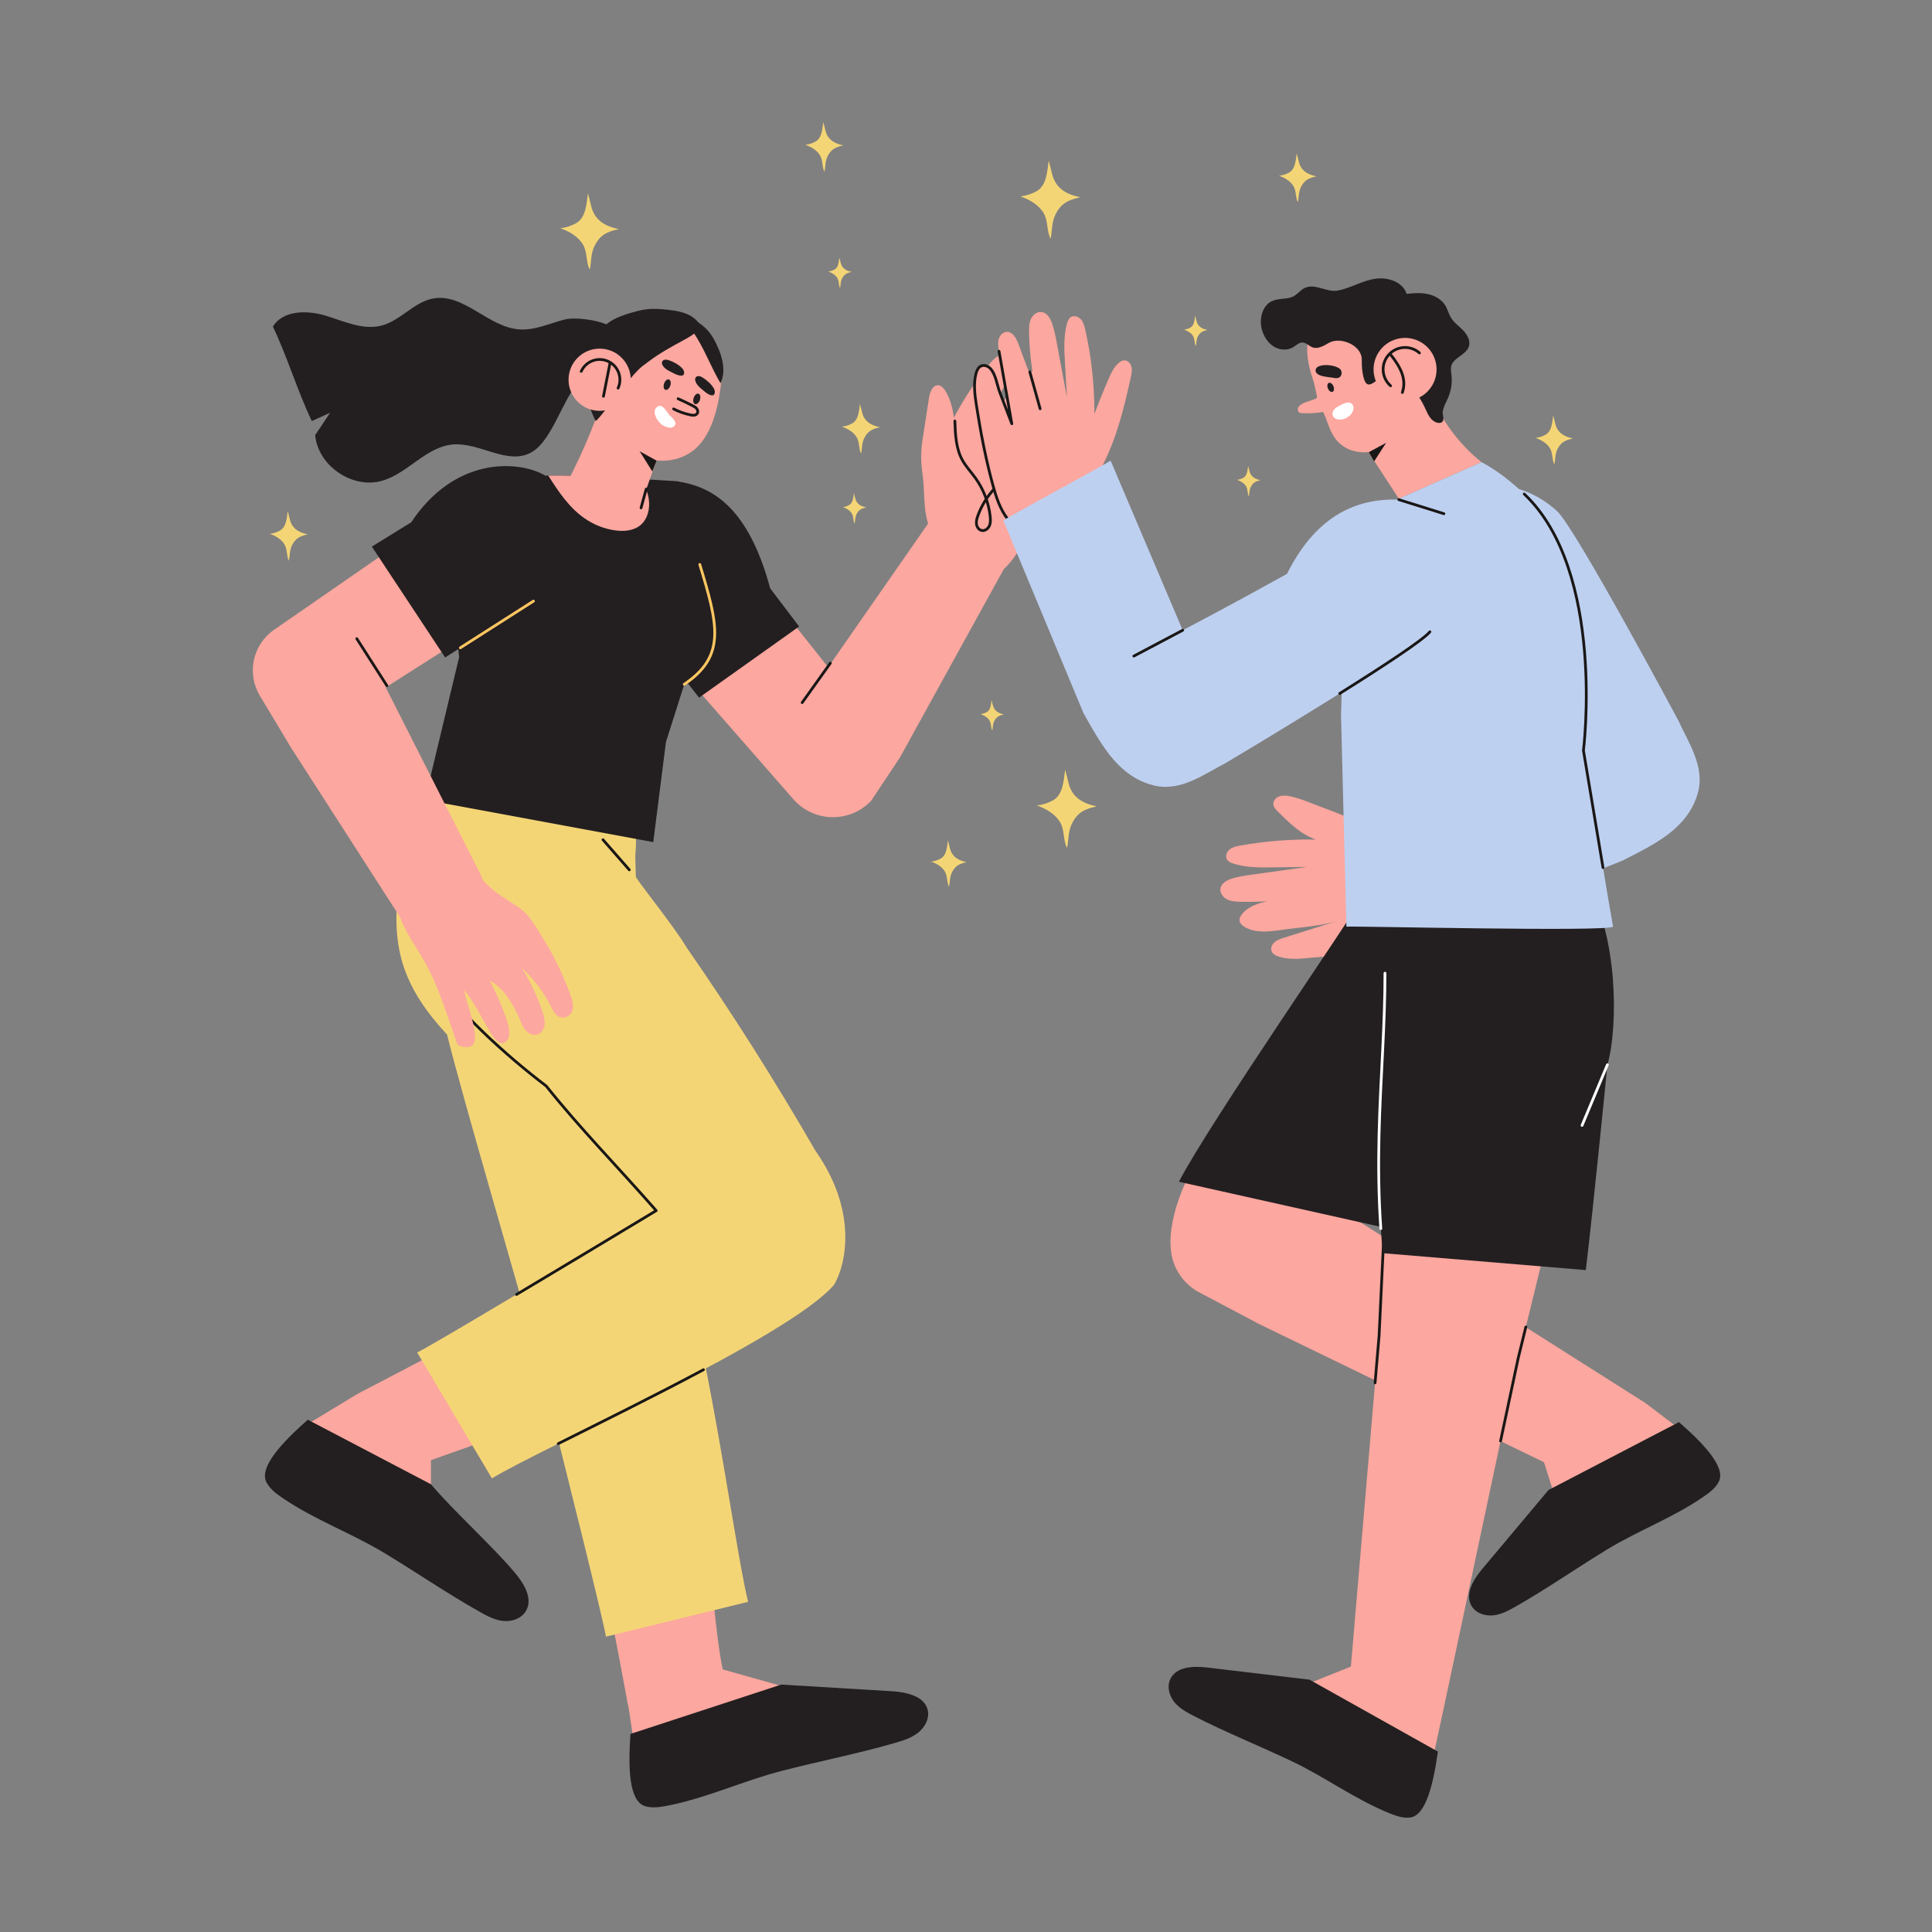 <svg id="SvgjsSvg1001" width="550" height="550" xmlns="http://www.w3.org/2000/svg" version="1.1"
	xmlns:xlink="http://www.w3.org/1999/xlink" xmlns:svgjs="http://svgjs.com/svgjs">
	<rect width="100%" height="100%" fill="#808080" stroke="none"/>
	<defs id="SvgjsDefs1002"></defs>
	<g id="SvgjsG1008">
		<svg xmlns="http://www.w3.org/2000/svg" enable-background="new 0 0 2100 2100"
			viewBox="0 0 2100 2100" width="550" height="550">
			<path fill="#f4d576"
				d="M700.19,1088.01c-3.33-31.1-14.99-187.34-6.98-197.69l-158.6-65.7c-32.11,16.94-60.81,41.95-77.29,74.3
			c-17.87,35.09-27.62,66.61-26.34,105.97c1.24,37.99,12.61,74.42,54.96,119.62c16.7,68.21,77.51,273.62,99.67,355.68l149.95-82.7
			C727.5,1309.11,714.95,1172.15,700.19,1088.01z"
				class="colorf4d576 svgShape"></path>
			<path fill="#fca79f"
				d="M785.6,1814.59c-15.33-65.7-35.48-445.4-73.12-492.67c-17.36-19-61.2-40.17-137.46-20.92
				c0,0,96.78,490.01,106.3,545.79c0.54,3.14,1.2,6.25,1.98,9.34l6.24,41.97l164.27-64.26L785.6,1814.59z"
				class="colorfca79f svgShape"></path>
			<path fill="#f4d576"
				d="M585.87,1481.97c33.97,134.37,70.88,283.2,72.75,297.02l154.56-37.88
				c-15.83-61.81-52.58-354.89-93.16-417.21c-17.36-19-69.23-47.89-145-22.9L585.87,1481.97z"
				class="colorf4d576 svgShape"></path>
			<path fill="#231f20"
				d="M685.32,1884.7c-2.6,35.72-1.94,73.26,15.93,78.55c8.14,2.41,16.94,0.94,25.35-0.74
			c42.51-8.51,81.7-26.96,123.02-37.61c40.61-10.47,81.92-18.51,122.44-30.19c8.94-2.58,18.09-5.33,25.48-11.03
			c7.4-5.72,12.76-15.09,11.03-24.16c-3.04-15.97-23.32-20.28-39.55-21.25c-39.95-2.41-79.9-4.8-119.86-7.2L685.32,1884.7z"
				class="color231f20 svgShape"></path>
			<path fill="#fca79f"
				d="M735.83,523.06c38.97,5.99,74.43,31.02,98.32,119.09l144,181.28l-31.3,47.06
		c-23.23,24.36-62.37,23.53-84.53-1.81L710.57,695.26L735.83,523.06z"
				class="colorfca79f svgShape"></path>
			<path fill="#231f20"
				d="M868.62,680.96l-108.77,77.36l-49.28-63.06l25.26-172.2c38.97,5.98,77.5,28.46,101.38,116.54L868.62,680.96z"
				class="color231f20 svgShape"></path>
			<path fill="#fca79f"
				d="M468.42,1587.13c53.45-19.24,411.56-141.64,437.99-198.6c13.13-22.14,20.61-70.25-20.01-137.59
		c0,0-440.61,235.26-491.19,260.61c-2.85,1.43-5.63,2.97-8.36,4.62l-56.33,34.1l137.9,83.38V1587.13z"
				class="colorfca79f svgShape"></path>
			<path fill="#f4d576"
				d="M716.42,1314.01c-118.66,71.62-250.29,150.27-262.97,156.07l81.24,136.83
		c54.52-33.14,324.2-153.63,372.01-210.59c13.13-22.14,25.66-80.17-20.31-145.38L716.42,1314.01z"
				class="colorf4d576 svgShape"></path>
			<path fill="#231f20"
				d="M289.54,1611.01c3.79,7.45,10.78,12.58,17.66,17.28c34.78,23.74,74.39,37.98,109.87,59.33
		c34.89,20.99,68.52,44.22,104.21,64.27c7.87,4.42,16.01,8.86,25.06,9.95c9.07,1.08,19.35-1.92,24.62-9.66
		c9.29-13.65-1.35-31.01-11.63-43.12c-25.3-29.81-65.61-65.93-90.92-95.75l-133.84-70.14
		C307.45,1567.11,281.23,1594.65,289.54,1611.01z"
				class="color231f20 svgShape"></path>
			<path fill="#f4d576"
				d="M746.73,1030.47c-16.06-26.84-57.38-76.47-59.64-83.99c7.15-22.47,2.11-45.56,6.13-56.17l-207.23-29.55
		c-22.05,28.85-37.62,63.58-39.02,99.86c-1.51,39.35,10.2,65.36,27.87,100.56c17.05,33.97,77.12,87.65,118.9,119.28
		c43.76,54.93,92.76,102.53,147.28,167.74l145.38-97.28C842.02,1174.07,795.41,1100.67,746.73,1030.47z"
				class="colorf4d576 svgShape"></path>
			<path fill="none" stroke="#191716" stroke-linecap="round" stroke-linejoin="round"
				stroke-miterlimit="10" stroke-width="3"
				d="M474.83 1061.19c17.05 33.97 77.12 87.65 118.9 119.28 36.21 45.45 76.01 85.89 119.55 135.43-52.04 31.4-106.34 64.02-151.83 91.14M606.78 1569.2c45.75-22.89 104.24-51.7 157.87-80.38"
				class="colorStroke191716 svgStroke"></path>
			<line x1="684.02" x2="655.43" y1="945.47" y2="912.79" fill="none" stroke="#191716"
				stroke-linecap="round" stroke-linejoin="round" stroke-miterlimit="10" stroke-width="3"
				class="colorStroke191716 svgStroke"></line>
			<path fill="#fca79f"
				d="M1024.9,477.92c3.04-7.03,6.87-13.89,10.1-20.29c11.13-22.05,25.76-44.2,41.54-63.2
		c4.66-5.61,11.56-11.34,18.45-8.92c10.17,3.58,9.46,12.69,4.64,20.07c-10.81,16.56-18.51,35.14-22.57,54.49
		c8.35-16.51,18.7-32,30.76-46.03c3.32-3.87,6.92-7.73,11.59-9.8s10.69-1.9,14.31,1.7c3.52,3.49,3.84,9.23,2.23,13.92
		c-1.61,4.69-4.79,8.63-7.69,12.66c-9.75,13.57-16.68,29.15-20.24,45.47c8.16-14.08,17.93-27.24,29.05-39.13
		c3.52-3.76,7.35-7.51,12.23-9.16c4.88-1.65,11.06-0.55,13.81,3.8c2.11,3.34,1.74,7.67,0.71,11.49
		c-4.4,16.28-24.21,28.6-26.69,44.48c-2.78,17.87,25.58-8.33,32.25-12.78c2.74-1.83,5.75-3.71,9.05-3.55
		c6.48,0.31,9.98,8.6,8.06,14.79c-1.92,6.19-7.23,10.61-12.1,14.88c-18.15,15.94-33.63,34.91-45.59,55.89
		c-9.83,17.24-17.4,35.95-29.82,51.44c-12.42,15.49-31.38,27.69-51.1,25.28c-14.95-1.83-28.21-12.17-35.07-25.57
		c-11.72-22.89-3.27-42.6,2.55-64.95c4.22-16.21,3.01-32.03,4.35-48.34C1020.2,490.33,1022.25,484.06,1024.9,477.92z"
				class="colorfca79f svgShape"></path>
			<path fill="#231f20"
				d="M743.77,743.77l-19.92,62.8l-13.79,108.77l-248.17-45.96l37.21-155.26c-6.28-43.44,10.65-134.83,16.41-178.69
		c13.16-13.29,43-17.88,80.45-18.49c30.42-0.51,65.86,1.61,101.47,3.82c12.85,0.79,25.73,1.6,38.4,2.3
		c25.29,15.01,19.43,64.47,24.79,90.49C780.55,678.99,789.43,713.07,743.77,743.77z"
				class="color231f20 svgShape"></path>
			<path fill="none" stroke="#ffc661" stroke-linecap="round" stroke-linejoin="round"
				stroke-miterlimit="10" stroke-width="3"
				d="M760.62,613.55c19.93,65.44,28.81,99.52-16.85,130.22" class="colorStrokeffc661 svgStroke"></path>
			<path fill="#fca79f"
				d="M578.24 1001.03c4.23 5.9 7.93 12.37 11.55 18.13 12.47 19.82 23.32 42.54 31.05 64.64 2.28 6.53 3.57 14.94-1.77 19.35-7.88 6.51-14.93 1.48-18.58-6.04-8.17-16.88-19.51-32.22-33.24-44.97 9.33 14.85 16.86 30.84 22.37 47.5 1.52 4.59 2.9 9.4 2.3 14.2s-3.68 9.61-8.37 10.8c-4.56 1.15-9.38-1.39-12.4-4.99-3.02-3.6-4.67-8.11-6.53-12.43-6.46-15.02-17.01-33.55-32.19-41.14 6.91 13.08 12.84 26.67 17.73 40.62 2 5.69 3.84 11.64 3.35 17.65-.3 3.68-1.89 7.72-5.35 9.02-5.02 1.88-9.87-3.01-12.81-7.5-10.72-16.34-18.34-34.77-30.93-49.72 3.38 16.65 11.55 34.48 11.81 51.48.05 2.93-.46 6.1-2.53 8.17-2.84 2.84-7.47 2.61-11.41 1.81-1.53-.31-3.13-.72-4.25-1.8-.95-.93-1.43-2.22-1.88-3.47-10.4-28.99-19.21-59.39-34.33-86.37-9.2-16.42-20.71-31.71-27.22-49.37-6.52-17.66-7.16-39.04 4.44-53.88 8.79-11.25 23.68-16.97 37.92-16 24.33 1.67 36.21 18.16 51.53 33.82 11.1 11.35 24.55 18.1 37.16 27.16C570.45 991.15 574.55 995.88 578.24 1001.03zM551.99 526.52c28.15.73 45.21 16.4 52.29 45.55 7.24 29.84-5.77 60.95-31.68 77.45L316.36 812.7l-33.92-56.53c-14.53-24.21-7.76-55.54 15.45-71.6l208.14-144C519.53 531.23 535.59 526.1 551.99 526.52z"
				class="colorfca79f svgShape"></path>
			<polygon fill="#fca79f" points="316.36 812.7 434.6 996.59 524.7 955.17 409.81 728.45"
				class="colorfca79f svgShape"></polygon>
			<polygon fill="#fca79f" points="886.23 745.3 1011.34 565.45 1092.53 616 978.15 823.43"
				class="colorfca79f svgShape"></polygon>
			<path fill="#fca79f"
				d="M654.91,432.79c-9.48,32.44-25.38,67.33-44.43,103.4c47.52,32.45,75.57,36.34,88.85,4.6l18.38-52.09
		L654.91,432.79z"
				class="colorfca79f svgShape"></path>
			<path fill="#231f20"
				d="M662.95,354.29c-15.22-7.62-39.65-9.45-48.88-7.07c-16.6,4.27-32.87,12.11-49.97,10.79
		c-33.57-2.59-60.2-39.64-93.32-33.55c-20.8,3.83-35.31,23.9-55.75,29.35c-20.31,5.42-41.06-4.63-61.18-10.71
		s-46.33-6.04-57.22,11.94c15.62,32.65,26.69,70,42.3,102.64c6.63-3.01,13.27-6.03,19.9-9.04c-5.43,8.12-10.85,16.24-16.28,24.36
		c3.11,33.52,40.92,59.08,73.18,49.48c27.8-8.27,47.71-36.97,76.61-39.37c28.86-2.39,58.93,22.56,84.5,8.97
		c7.1-3.77,12.5-10.1,17.01-16.76c17.27-25.44,25.44-58.85,51.31-75.47c9.02-5.79,20.03-9.38,26.24-18.12
		C680.55,368.92,674.32,359.98,662.95,354.29z"
				class="color231f20 svgShape"></path>
			<path fill="#fca79f"
				d="M734.77,498.88c-13.91,3.71-29.53,2.15-42.67-5.38c-29.76-17.04-41.25-50.07-40.3-80.75
		c0.19-6.26,0.92-12.38,2.1-18.16c4.32-21.09,19.89-39.29,40.58-47.44c14.98-5.89,33.16-6.24,49.22-0.94
		c5.24,1.73,10.25,4.05,14.86,6.98c6.31,4,11.85,9.14,16.15,15.41c0.66,0.95,1.28,1.92,1.86,2.9c7.7,12.94,9.11,27.91,7.51,42.8
		c-2.61,24.16-8.76,55.3-27.15,72.51C750.73,492.6,743.05,496.68,734.77,498.88z"
				class="colorfca79f svgShape"></path>
			<path fill="#231f20"
				d="M698.5,397.81c-13.49,9.95-49.78,62.57-51.24,59.49c-25.53-53.62-6.39-80.12,7.66-100.09
		c7.89-11.21,26.6-16.14,39.87-19.57c10.42-2.7,21.4-2.09,32.09-0.83c8.88,1.05,18.01,2.65,25.49,7.56
		c17.02,11.17,0.8,19.87-9.76,25.59c-12.93,7.01-25.88,14.07-37.6,23.01C704.23,393.55,701.84,395.35,698.5,397.81z"
				class="color231f20 svgShape"></path>
			<path fill="#231f20"
				d="M780.14,411.24c-10.65-19.58-17.79-40.02-32.5-58.07c-2.4-2.95-5.49-9.22,0.71-9.85
		c1.43-0.15,9.24,6.22,10.69,7.16c5.93,3.86,11.1,8.88,15.06,15.07c0.61,0.94,1.17,1.9,1.71,2.86c7.59,13.67,14.72,33,7.36,48.19
		C782.13,414.82,781.12,413.03,780.14,411.24z"
				class="color231f20 svgShape"></path>
			<path fill="#ffffff"
				d="M733.96,461.69c1.57-3.73-3.81-7.87-6.36-10.61c-3.04-3.27-7.09-12.44-12.54-9.34
		c-8.32,4.73-0.04,17.39,5.4,20.58c2.73,1.6,8.37,3.86,11.51,1.65C733,463.24,733.63,462.48,733.96,461.69z"
				class="colorfff svgShape"></path>
			<circle cx="651.8" cy="412.76" r="33.81" fill="#fca79f" class="colorfca79f svgShape"></circle>
			<path fill="none" stroke="#191716" stroke-linecap="round" stroke-linejoin="round"
				stroke-miterlimit="10" stroke-width="3"
				d="M631.76 403.65c5.03-11.07 18.08-15.96 29.15-10.93s15.96 18.08 10.93 29.15M732.17 444.48c5.75 2.99 11.92 5.19 18.27 6.49 1.37.28 2.78.52 4.16.32 1.38-.2 2.76-.92 3.43-2.15.87-1.59.34-3.66-.81-5.07s-2.8-2.29-4.42-3.12c-5.16-2.66-10.4-5.17-15.71-7.53"
				class="colorStroke191716 svgStroke"></path>
			<ellipse cx="725.21" cy="418.15" fill="#231f20" rx="5.96" ry="3.57"
				transform="rotate(-71.331 725.174 418.142)" class="color231f20 svgShape"></ellipse>
			<ellipse cx="757.38" cy="433.64" fill="#231f20" rx="5.96" ry="3.57"
				transform="rotate(-71.331 757.342 433.63)" class="color231f20 svgShape"></ellipse>
			<path fill="#231f20"
				d="M772.51 429.5c1.07.32 2.33.47 3.21-.21.43-.32.71-.8.9-1.3.74-1.89.29-4.08-.73-5.83-2.75-4.68-7.5-8.92-12.1-11.75-1.2-.74-2.48-1.42-3.88-1.59s-2.95.29-3.75 1.44c-.98 1.39-.62 3.31.02 4.88 1.48 3.64 4.04 5.73 6.96 8.13C766.1 425.71 768.72 428.37 772.51 429.5zM739.92 408.27c1.11.07 2.37-.07 3.09-.92.34-.41.51-.94.59-1.47.3-2-.63-4.04-2.02-5.52-3.73-3.95-9.31-7.02-14.42-8.75-1.33-.45-2.73-.83-4.13-.68-1.4.15-2.81.94-3.34 2.24-.64 1.57.13 3.36 1.11 4.75 2.26 3.22 5.22 4.68 8.6 6.37C732.81 406.01 735.97 408.02 739.92 408.27z"
				class="color231f20 svgShape"></path>
			<line x1="663.09" x2="655.94" y1="394.49" y2="430.74" fill="none" stroke="#191716"
				stroke-linecap="round" stroke-linejoin="round" stroke-miterlimit="10" stroke-width="3"
				class="colorStroke191716 svgStroke"></line>
			<path fill="#fca79f"
				d="M695.75,571.14c-7.19,5.73-17.16,6.6-26.28,5.47c-12.37-1.53-24.28-6.32-34.47-13.49
		c-16.6-11.68-28.16-28.97-39.04-46.18c30.42-0.51,65.86,1.61,101.47,3.82c3.5,6.76,6.5,13.75,7.68,21.23
		C706.78,552.56,704.11,564.47,695.75,571.14z"
				class="colorfca79f svgShape"></path>
			<polygon fill="#191716" points="713.64 500.7 695.26 490.49 709.04 512.45"
				class="color191716 svgShape"></polygon>
			<line x1="702.4" x2="696.79" y1="531.6" y2="552.02" fill="none" stroke="#191716"
				stroke-linecap="round" stroke-linejoin="round" stroke-miterlimit="10" stroke-width="3"
				class="colorStroke191716 svgStroke"></line>
			<path fill="#fca79f"
				d="M1003.19,519.09c-1-7.7-2.01-15.43-1.96-23.19c0.05-8.43,1.34-16.8,2.63-25.13
		c1.98-12.83,3.96-25.65,5.95-38.48c0.96-6.24,4.12-14.26,10.39-13.47c3.11,0.4,5.42,3.05,7.12,5.69
		c10.93,16.94,9.46,38.71,13.74,58.41c3.61,16.6,11.42,31.99,15.82,48.4c3.18,11.88,4.46,24.85-0.19,36.24
		c-6.88,16.82-31.26,27.12-43.79,9.5C1003.09,563.3,1005.3,535.29,1003.19,519.09z"
				class="colorfca79f svgShape"></path>
			<path fill="none" stroke="#191716" stroke-linecap="round" stroke-linejoin="round"
				stroke-miterlimit="10" stroke-width="3"
				d="M1037.9,457.64c0.47,14.54,1.11,29.7,8.12,42.44c3.86,7.01,9.46,12.89,14.15,19.38
		c8.84,12.23,14.45,26.76,16.12,41.75c0.39,3.49,0.54,7.16-0.89,10.36c-1.43,3.2-4.89,5.75-8.33,5.04
		c-3.12-0.65-5.26-3.77-5.69-6.93c-0.43-3.16,0.5-6.34,1.59-9.34c9.6-26.48,32.77-47.63,60.02-54.77"
				class="colorStroke191716 svgStroke"></path>
			<line x1="420.53" x2="387.85" y1="745.3" y2="694.23" fill="none" stroke="#191716"
				stroke-linecap="round" stroke-linejoin="round" stroke-miterlimit="10" stroke-width="3"
				class="colorStroke191716 svgStroke"></line>
			<line x1="902.57" x2="871.94" y1="720.79" y2="763.68" fill="none" stroke="#191716"
				stroke-linecap="round" stroke-linejoin="round" stroke-miterlimit="10" stroke-width="3"
				class="colorStroke191716 svgStroke"></line>
			<g>
				<path fill="#231f20"
					d="M579.85,653.38l-96,61.28l-79.66-120.51l42.89-26.55c45.96-69.45,113.36-68.43,145.02-51.06
			c0,0,11.22,20.27,18.3,49.41C617.65,595.79,605.75,636.88,579.85,653.38z"
					class="color231f20 svgShape"></path>
			</g>
			<g>
				<line x1="579.85" x2="500.36" y1="653.38" y2="704.12" fill="none" stroke="#ffc661"
					stroke-linecap="round" stroke-linejoin="round" stroke-miterlimit="10" stroke-width="3"
					class="colorStrokeffc661 svgStroke"></line>
			</g>
			<g>
				<path fill="#fca79f"
					d="M1554.15 427.68c13.76 30.7 32.46 55.87 56.24 74.65l-89.94 39.73-41.87-64.34L1554.15 427.68zM1495.6 903.36c10.74 6.29 20.19 13.42 26.86 21.62 7.42 9.13 12.45 19.94 16.87 30.84 5.26 13.01 9.76 26.32 13.45 39.86 1.32 4.83 2.54 9.82 1.98 14.79-2.91 25.94-108.02 28.15-129.95 30.54-11.5 1.25-23.38 2.31-34.45-1.05-3.33-1.01-6.84-2.71-8.14-5.94-1.38-3.43.34-7.49 3.13-9.92 2.79-2.43 6.42-3.61 9.95-4.72 19.45-6.14 38.91-12.27 58.36-18.41-17.5 5.52-37.9 6.7-56.06 9.17-10.57 1.44-21.46 3.34-32.12 1.79-7.66-1.11-22.38-6.58-17.09-15.89 8.63-15.19 35.46-17.89 50.65-20.03 11.57-1.63 23.14-3.27 34.71-4.9-27.91 6.22-57.29 10.01-85.88 9.09-4.89-.16-9.95-.46-14.29-2.72-4.34-2.26-7.77-6.99-6.98-11.82.94-5.72 6.99-9 12.53-10.72 7.34-2.28 14.99-3.34 22.6-4.4 19.73-2.73 39.46-5.47 59.19-8.2-12.73.14-25.47.29-38.2.43-14.25.16-28.8.28-42.33-4.18-2.52-.83-5.15-1.94-6.59-4.17-2.26-3.5-.53-8.45 2.69-11.08 3.23-2.63 7.5-3.52 11.6-4.25 27.05-4.86 54.58-7.05 82.06-6.52-16.77-6.12-29.14-18.41-41.76-31.04-1.93-1.93-3.88-4.1-4.28-6.8-.56-3.84 2.39-7.53 6-8.96 3.6-1.43 7.66-1.08 11.47-.37 8.19 1.53 16 4.58 23.76 7.61C1445.27 880.82 1473.23 890.26 1495.6 903.36z"
					class="colorfca79f svgShape"></path>
				<path fill="#bed0f0"
					d="M1550.71,1020.4c-16.28-31.68-43.95-95.26-60.23-126.95l178.95-80.22l-102.27-183.44
			c-14.03-40.95,2.86-95.02,52.21-101.11c26.49-3.27,53.08,8.84,72.92,26.71c19.82,17.87,131.76,227.29,131.98,227.78
			c11.25,24.51,29.24,50.46,21.17,79.03c-4.41,15.6-13.08,27.73-23.98,37.74c-16.52,15.15-38.2,25.44-58.08,35.6L1550.71,1020.4z"
					class="colorbed0f0 svgShape"></path>
				<path fill="#fca79f"
					d="M1368.79,1439.26c10.08-4.24,79.22-96.08,157.79-179.23c62.31-65.94,123.5-115.86,141.27-140.45
			l-197.51-91.83c-26.86,34.22-133.7,181.61-160.27,219.32c-20.39,28.95-43.75,81.07-36.45,117.65c0.02,0.11,0.04,0.21,0.06,0.32
			c3.28,16.05,13.35,29.9,27.35,38.39L1368.79,1439.26z"
					class="colorfca79f svgShape"></path>
				<polygon fill="#fca79f"
					points="1368.79 1439.26 1678.23 1589.38 1688.96 1623.09 1826.83 1554.15 1788.53 1525.04 1445.38 1307.51"
					class="colorfca79f svgShape"></polygon>
				<path fill="#231f20"
					d="M1868.34 1610.33c-3.58 7.14-10.24 12.08-16.78 16.6-33.1 22.86-70.87 36.67-104.66 57.25-33.22 20.24-65.23 42.6-99.23 61.94-7.5 4.27-15.25 8.55-23.89 9.64-8.66 1.08-18.5-1.73-23.57-9.1-8.95-12.99 1.13-29.63 10.89-41.25 24.01-28.61 48.03-57.21 72.05-85.83l141.81-73.82C1850.99 1568.48 1876.19 1594.65 1868.34 1610.33zM1281.47 1284.53c30.96-60.85 196.07-299.69 197.62-306.38l250.34-7.75c1.65 37.59-12.48 74.05-29.17 107.77-35.95 72.61-60.73 87.9-112.4 149.68-8.59 10.27-66.22 106.3-78.3 107.63L1281.47 1284.53z"
					class="color231f20 svgShape"></path>
				<polygon fill="#fca79f"
					points="1499 1452.02 1468.36 1811.51 1417.3 1831.94 1553.36 1930.4 1568.45 1860.53 1650.15 1476.53"
					class="colorfca79f svgShape"></polygon>
				<path fill="#231f20"
					d="M1532.67,1975.58c-7.94,0.92-15.71-1.94-23.08-4.94c-37.26-15.16-69.51-39.18-105.25-56.16
				c-35.13-16.69-71.39-31.21-106.2-49.05c-7.68-3.93-15.51-8.07-21.16-14.7c-5.65-6.65-8.69-16.42-5.31-24.71
				c5.96-14.6,25.41-15.3,40.48-13.5c37.09,4.4,74.18,8.81,111.28,13.22l139.47,78.15
				C1558.16,1938.14,1550.08,1973.55,1532.67,1975.58z"
					class="color231f20 svgShape"></path>
				<path fill="#fca79f"
					d="M1499,1452.02l20.43-430.98l198.13-28.6c20.3,61.17,25.95,122.42,6.13,183.83l-73.53,300.26L1499,1452.02z"
					class="colorfca79f svgShape"></path>
				<polyline fill="none" stroke="#191716" stroke-linecap="round" stroke-linejoin="round"
					stroke-miterlimit="10" stroke-width="3"
					points="1631.06 1566.25 1650.15 1476.53 1658.52 1442.36"></polyline>
				<polyline fill="none" stroke="#191716" stroke-linecap="round" stroke-linejoin="round"
					stroke-miterlimit="10" stroke-width="3"
					points="1503.84 1349.83 1499 1452.02 1494.65 1503.06"></polyline>
				<path fill="#231f20"
					d="M1503.09,1362.15c-14.3-147.06,10.97-252.42-1.02-377.87l223.66-21.45c32.17,53.62,33.7,151.66,21.45,194.55
			c0,0-15.32,155.74-23.49,223.15L1503.09,1362.15z"
					class="color231f20 svgShape"></path>
				<path fill="none" stroke="#fff" stroke-linecap="round" stroke-linejoin="round"
					stroke-miterlimit="10" stroke-width="3"
					d="M1500.88,1335.47c-4.9-71.63-0.95-133.64,2.01-193.92c1.38-28.02,2.54-55.66,2.51-83.73"
					class="colorStrokefff svgStroke"></path>
				<line x1="1747.17" x2="1719.6" y1="1157.38" y2="1223.26" fill="none" stroke="#fff"
					stroke-linecap="round" stroke-linejoin="round" stroke-miterlimit="10" stroke-width="3"
					class="colorStrokefff svgStroke"></line>
				<path fill="#bed0f0"
					d="M1610.39,502.33c16.31,8.74,30.91,19.94,46.4,34.62c88.85,84.26,64.34,278.81,64.34,278.81
		s30.96,185.85,32.17,191.49c-5.66,5.83-289.7-1-289.82,0l-5.84-229.79c1.84-58.33,0-84.26,21.45-159.32
		c4.68-16.39,24-58.72,41.36-76.09L1610.39,502.33z"
					class="colorbed0f0 svgShape"></path>
				<path fill="none" stroke="#191716" stroke-linecap="round" stroke-linejoin="round"
					stroke-miterlimit="10" stroke-width="3"
					d="M1656.79,536.96c88.85,84.26,64.34,278.81,64.34,278.81s11.92,71.53,21.25,127.18"
					class="colorStroke191716 svgStroke"></path>
				<path fill="#fca79f"
					d="M1564.74,418.33c-1.81,5.05-4.08,10.11-6.76,15.19c-7.11,13.5-15.35,26.58-26.2,37.29
		c-22.41,22.11-68.33,33.7-85.05-1.95c-3.22-6.87-5.2-14.29-8.52-21.11c-7.6,1.37-15.36,1.81-23.06,1.31
		c-0.94-0.06-1.91-0.15-2.73-0.61c-2.11-1.19-2.18-4.44-0.76-6.4c3.62-4.99,13.38-6.16,18.65-8.8c0.49-0.24,1.01-0.53,1.22-1.04
		c0.18-0.45,0.07-0.96-0.04-1.42c-1.65-6.79-2.5-12.93-4.74-19.63c-4.9-14.57-8.09-30.43-3.96-45.24
		c9.79-35.27,49.28-46.98,82.32-42.43c22.12,3.04,43.38,15.38,54.66,34.64C1571.68,378.49,1571.91,398.31,1564.74,418.33z"
					class="colorfca79f svgShape"></path>
				<path fill="#ffffff"
					d="M1459.41,455.73c-11.38,2.56-15.38-8.26-5.4-13.69c3.52-1.91,10.11-6.07,14.26-3.93
		c1.86,0.96,2.97,3.08,2.96,5.16C1471.2,449.6,1465.07,454.46,1459.41,455.73z"
					class="colorfff svgShape"></path>
				<path fill="#231f20"
					d="M1455.78,370.33c11.74,0.66,24.73,8.98,24.43,21.08c-0.16,6.39,0.62,18,3.76,23.74
		c4.77,8.74,14.29-5.98,21.45-5.77c4.27,0.13,8.04,2.65,11.55,5.09c5.05,3.51,10.08,4.83,14.98,7.41
		c10.17,5.36,15.19,17.91,19.85,27.66c2.59,5.41,7.51,10.81,13.47,10.11c0.89-0.11,1.82-0.38,2.41-1.05
		c2.72-3.04,0.09-7.46,0.49-10.73c0.71-5.85,3.93-10.86,6.15-16.23c3.11-7.51,4.28-15.81,3.39-23.89c-0.31-2.86-0.88-5.74-0.51-8.59
		c1.35-10.3,16.14-12.87,19.35-22.4c2.09-6.19-1.57-12.89-6.11-17.59s-10.16-8.51-13.5-14.13c-2.4-4.04-3.46-8.76-5.85-12.8
		c-3.97-6.69-11.31-10.87-18.91-12.55c-7.6-1.68-15.5-1.15-23.23-0.26c-4.1-12.94-20.17-18.31-33.62-16.49
		c-14.45,1.96-26.98,10.22-41.17,12.91c-12.12,2.3-24.7-8.34-36.2-2.74c-4.32,2.11-7.27,6.32-11.45,8.69
		c-6.95,3.94-15.89,2.09-23.26,5.19c-11.59,4.86-15.08,20.44-11.3,32.42c2.2,6.98,6.46,13.52,12.71,17.34
		c6.25,3.82,14.61,4.5,20.88,0.72c3.34-2.01,6.35-5.28,10.25-5.17c4.04,0.11,7,3.83,10.79,5.24c6,2.23,12.34-1.66,17.88-4.87
		C1447.65,370.82,1451.64,370.09,1455.78,370.33z"
					class="color231f20 svgShape"></path>
				<circle cx="1527.18" cy="401.49" r="34.24" fill="#fca79f"
					transform="rotate(-59.17 1527.255 401.45)" class="colorfca79f svgShape"></circle>
				<path fill="none" stroke="#191716" stroke-linecap="round" stroke-linejoin="round"
					stroke-miterlimit="10" stroke-width="3"
					d="M1511.5,419.37c-9.88-8.66-10.86-23.69-2.2-33.56c8.66-9.88,23.69-10.86,33.56-2.2"
					class="colorStroke191716 svgStroke"></path>
				<path fill="#231f20"
					d="M1449.39,419.8c1.12,2.68,0.69,5.41-0.96,6.1c-1.65,0.69-3.9-0.93-5.01-3.61c-1.12-2.68-0.69-5.41,0.96-6.1
		C1446.03,415.5,1448.27,417.11,1449.39,419.8z"
					class="color231f20 svgShape"></path>
				<g>
					<path fill="#fca79f"
						d="M1199.51,503.77c-13.18,26.11-31.66,49.05-59.84,67.29c-4.76,3.08-9.69,6.23-15.27,7.23
			c-11.11,1.99-22.06-5.12-29-14.02c-8.31-10.65-12.6-23.83-16.16-36.86c-7.77-28.42-13.34-57.61-17.88-86.7
			c-1.78-11.43-3.38-23.24-0.53-34.45c0.86-3.37,2.39-6.96,5.56-8.41c3.36-1.54,7.49-0.01,10.05,2.67
			c5.94,6.2,7.31,18.11,10.31,25.95c4.35,11.38,8.71,22.76,13.07,34.13c-4.64-26.26-9.28-52.52-13.92-78.78
			c-0.74-4.21-1.48-8.57-0.46-12.72s4.33-8.06,8.59-8.38c6.58-0.49,10.61,6.87,12.91,13.05c7.98,21.41,15.96,42.83,23.94,64.24
			c-8.41-22.55-11.99-53.05-12.32-76.96c-0.07-4.89,0.01-9.96,2.06-14.4c2.05-4.44,6.63-8.09,11.49-7.51
			c5.76,0.68,9.31,6.57,11.29,12.02c2.61,7.22,4.03,14.82,5.43,22.37c3.64,19.58,7.28,39.16,10.92,58.75
			c-0.73-12.71-1.46-25.43-2.19-38.14c-0.82-14.23-1.6-28.76,2.23-42.48c0.71-2.55,1.7-5.23,3.86-6.78
			c3.39-2.42,8.42-0.92,11.2,2.18c2.78,3.1,3.86,7.33,4.78,11.39c6.9,30.29,9.93,60.44,9.98,91.39
			c4.81-12.79,9.95-25.46,15.39-37.99c2.79-6.42,5.82-13.04,11.19-17.53c1.6-1.34,3.49-2.5,5.57-2.63c3.85-0.24,7.15,3.22,8.09,6.96
			c0.94,3.75,0.12,7.68-0.71,11.45C1221.76,443.74,1213.72,475.6,1199.51,503.77z"
						class="colorfca79f svgShape"></path>
					<path fill="none" stroke="#191716" stroke-linecap="round" stroke-linejoin="round"
						stroke-miterlimit="10" stroke-width="3"
						d="M1095.39,564.27c-8.31-10.65-12.6-23.83-16.16-36.86c-7.77-28.42-13.34-57.61-17.88-86.7
			c-1.78-11.43-3.38-23.24-0.53-34.45c0.86-3.37,2.39-6.96,5.56-8.41c3.36-1.54,7.49-0.01,10.05,2.67
			c5.94,6.2,7.31,18.11,10.31,25.95c4.35,11.38,8.71,22.76,13.07,34.13c-4.64-26.26-9.28-52.52-13.92-78.78"
						class="colorStroke191716 svgStroke"></path>
					<path fill="#bed0f0"
						d="M1554.22,686.75c-16.94,20.62-220.97,142.09-221.46,142.34c-23.97,12.36-49.06,31.53-77.97,24.79
			c-15.79-3.69-28.31-11.79-38.8-22.22c-15.9-15.81-27.17-36.99-38.23-56.38l-87.27-209.72c30.89-17.72,85.83-47.09,116.73-64.82
			c1,2.46,78.34,184.31,78.34,184.31s49.02-25.53,113.36-61.28c26.28-52.59,64.95-82.82,121.53-80.68L1554.22,686.75z"
						class="colorbed0f0 svgShape"></path>
					<path fill="none" stroke="#191716" stroke-linecap="round" stroke-linejoin="round"
						stroke-miterlimit="10" stroke-width="3"
						d="M1554.22,686.75c-7.47,9.09-51.28,37.77-97.99,67.03"
						class="colorStroke191716 svgStroke"></path>
					<line x1="1520.45" x2="1569.47" y1="543.09" y2="558.4" fill="none" stroke="#191716"
						stroke-linecap="round" stroke-linejoin="round" stroke-miterlimit="10" stroke-width="3"
						class="colorStroke191716 svgStroke"></line>
					<path fill="#231f20"
						d="M1097.56 375.36L1097.56 375.36 1097.56 375.36zM1126.8 355.33L1126.8 355.33 1126.8 355.33zM1165.84 357.31L1165.84 357.31 1165.84 357.31z"
						class="color231f20 svgShape"></path>
				</g>
				<path fill="#231f20"
					d="M1448.33,410.54c1.88,0.37,3.82,0.74,5.7,0.37c4.94-0.96,5.64-7.74,1.88-10.4c-4.68-3.31-14.2-4.41-19.64-3.21
		c-2.68,0.59-5.78,1.89-6.21,4.6C1428.87,409.36,1444,409.69,1448.33,410.54z"
					class="color231f20 svgShape"></path>
				<path fill="none" stroke="#191716" stroke-linecap="round" stroke-linejoin="round"
					stroke-miterlimit="10" stroke-width="3"
					d="M1512.02,386.06c10.09,12.8,17.25,25.96,12.26,40.6" class="colorStroke191716 svgStroke"></path>
				<polygon fill="#191716" points="1487.77 491.51 1506.66 481.3 1493.64 501.47"
					class="color191716 svgShape"></polygon>
				<line x1="1285.55" x2="1232.45" y1="685.04" y2="713.13" fill="none" stroke="#191716"
					stroke-linecap="round" stroke-linejoin="round" stroke-miterlimit="10" stroke-width="3"
					class="colorStroke191716 svgStroke"></line>
				<line x1="1119.4" x2="1130.57" y1="404.24" y2="444.28" fill="none" stroke="#191716"
					stroke-linecap="round" stroke-linejoin="round" stroke-miterlimit="10" stroke-width="3"
					class="colorStroke191716 svgStroke"></line>
			</g>
			<g>
				<path fill="#f4d576"
					d="M1190.81 876.19c-14.38-3.12-25.51-9.78-29.27-24.77-1.24-4.95-2.49-9.9-3.74-14.85-1.69 11.49-2.04 27.36-13.59 33.58-5.31 2.86-11.17 4.7-17.16 5.41 9.75 3.27 20.16 9.3 25.4 18.43 4.92 8.57 2.99 19.44 7.39 27.67 1.89-8.99.96-17.54 5.21-26.23 6.18-12.63 14.03-15.98 27.12-18.96C1191.71 876.38 1191.26 876.28 1190.81 876.19zM1369.56 521.84c-5.62-1.22-9.97-3.83-11.45-9.69-.49-1.94-.97-3.87-1.46-5.81-.66 4.49-.8 10.7-5.32 13.13-2.08 1.12-4.37 1.84-6.71 2.11 3.81 1.28 7.88 3.64 9.93 7.21 1.92 3.35 1.17 7.6 2.89 10.82.74-3.52.37-6.86 2.04-10.26 2.42-4.94 5.49-6.25 10.61-7.41C1369.91 521.91 1369.74 521.87 1369.56 521.84zM1311.95 358.55c-5.62-1.22-9.97-3.83-11.45-9.69-.49-1.94-.97-3.87-1.46-5.81-.66 4.49-.8 10.7-5.32 13.13-2.08 1.12-4.37 1.84-6.71 2.11 3.81 1.28 7.88 3.64 9.93 7.21 1.92 3.35 1.17 7.6 2.89 10.82.74-3.52.37-6.86 2.04-10.26 2.42-4.94 5.49-6.25 10.61-7.41C1312.3 358.63 1312.12 358.59 1311.95 358.55zM941.06 551.44c-5.62-1.22-9.97-3.83-11.45-9.69-.49-1.94-.97-3.87-1.46-5.81-.66 4.49-.8 10.7-5.32 13.13-2.08 1.12-4.37 1.84-6.71 2.11 3.81 1.28 7.88 3.64 9.93 7.21 1.92 3.35 1.17 7.6 2.89 10.82.74-3.52.37-6.86 2.04-10.26 2.42-4.94 5.49-6.25 10.61-7.41C941.42 551.52 941.24 551.48 941.06 551.44zM1090.7 776.43c-5.62-1.22-9.97-3.83-11.45-9.69-.49-1.94-.97-3.87-1.46-5.81-.66 4.49-.8 10.7-5.32 13.13-2.08 1.12-4.37 1.84-6.71 2.11 3.81 1.28 7.88 3.64 9.93 7.21 1.92 3.35 1.17 7.6 2.89 10.82.74-3.52.37-6.86 2.04-10.26 2.42-4.94 5.49-6.25 10.61-7.41C1091.05 776.51 1090.88 776.47 1090.7 776.43zM925.25 295.41c-5.62-1.22-9.97-3.83-11.45-9.69-.49-1.94-.97-3.87-1.46-5.81-.66 4.49-.8 10.7-5.32 13.13-2.08 1.12-4.37 1.84-6.71 2.11 3.81 1.28 7.88 3.64 9.93 7.21 1.92 3.35 1.17 7.6 2.89 10.82.74-3.52.37-6.86 2.04-10.26 2.42-4.94 5.49-6.25 10.61-7.41C925.61 295.48 925.43 295.45 925.25 295.41zM955.68 464.2c-9.14-1.98-16.21-6.22-18.6-15.74-.79-3.15-1.58-6.29-2.37-9.44-1.07 7.3-1.3 17.39-8.64 21.34-3.38 1.82-7.1 2.99-10.9 3.44 6.19 2.08 12.81 5.91 16.14 11.71 3.12 5.44 1.9 12.35 4.69 17.58 1.2-5.71.61-11.15 3.31-16.67 3.93-8.03 8.91-10.16 17.23-12.05C956.25 464.32 955.96 464.26 955.68 464.2zM333.72 580.63c-9.14-1.98-16.21-6.22-18.6-15.74-.79-3.15-1.58-6.29-2.37-9.44-1.07 7.3-1.3 17.39-8.64 21.34-3.38 1.82-7.1 2.99-10.9 3.44 6.19 2.08 12.81 5.91 16.14 11.71 3.12 5.44 1.9 12.35 4.69 17.58 1.2-5.71.61-11.15 3.31-16.67 3.93-8.03 8.91-10.16 17.23-12.05C334.29 580.75 334 580.69 333.72 580.63zM915.85 157.82c-9.14-1.98-16.21-6.22-18.6-15.74-.79-3.15-1.58-6.29-2.37-9.44-1.07 7.3-1.3 17.39-8.64 21.34-3.38 1.82-7.1 2.99-10.9 3.44 6.19 2.08 12.81 5.91 16.14 11.71 3.12 5.44 1.9 12.35 4.69 17.58 1.2-5.71.61-11.15 3.31-16.67 3.93-8.03 8.91-10.16 17.23-12.05C916.42 157.94 916.13 157.88 915.85 157.82zM1049.96 936.94c-8.54-1.86-15.15-5.81-17.39-14.71-.74-2.94-1.48-5.88-2.22-8.82-1 6.83-1.21 16.25-8.08 19.95-3.16 1.7-6.63 2.79-10.19 3.21 5.79 1.94 11.98 5.52 15.09 10.95 2.92 5.09 1.78 11.55 4.39 16.44 1.12-5.34.57-10.42 3.09-15.58 3.67-7.51 8.33-9.49 16.11-11.26C1050.49 937.05 1050.22 937 1049.96 936.94zM1172.93 214.11c-14.38-3.12-25.51-9.78-29.27-24.77-1.24-4.95-2.49-9.9-3.74-14.85-1.69 11.49-2.04 27.36-13.59 33.58-5.31 2.86-11.17 4.7-17.16 5.41 9.75 3.27 20.16 9.3 25.4 18.43 4.92 8.57 2.99 19.44 7.39 27.67 1.89-8.99.96-17.54 5.21-26.23 6.18-12.63 14.03-15.98 27.12-18.96C1173.83 214.3 1173.38 214.21 1172.93 214.11zM1430.08 191.46c-8.99-1.95-15.94-6.11-18.29-15.48-.78-3.09-1.56-6.19-2.34-9.28-1.05 7.18-1.27 17.1-8.5 20.99-3.32 1.79-6.98 2.94-10.72 3.38 6.09 2.04 12.6 5.81 15.88 11.52 3.07 5.35 1.87 12.15 4.62 17.29 1.18-5.62.6-10.96 3.25-16.39 3.86-7.9 8.77-9.99 16.95-11.85C1430.65 191.58 1430.36 191.52 1430.08 191.46zM1708.89 476.39c-8.99-1.95-15.94-6.11-18.29-15.48-.78-3.09-1.56-6.19-2.34-9.28-1.05 7.18-1.27 17.1-8.5 20.99-3.32 1.79-6.98 2.94-10.72 3.38 6.09 2.04 12.6 5.81 15.88 11.52 3.07 5.35 1.87 12.15 4.62 17.29 1.18-5.62.6-10.96 3.25-16.39 3.86-7.9 8.77-9.99 16.95-11.85C1709.46 476.51 1709.17 476.45 1708.89 476.39zM671.32 248.73c-14.04-3.05-24.91-9.55-28.58-24.19-1.21-4.84-2.43-9.67-3.65-14.5-1.65 11.22-1.99 26.72-13.28 32.79-5.19 2.79-10.9 4.59-16.76 5.28 9.52 3.19 19.69 9.08 24.81 18 4.8 8.37 2.92 18.98 7.21 27.02 1.84-8.78.94-17.13 5.08-25.61 6.03-12.34 13.7-15.61 26.49-18.51C672.2 248.92 671.76 248.83 671.32 248.73z"
					class="colorf4d576 svgShape"></path>
			</g>
		</svg>
	</g>
</svg>